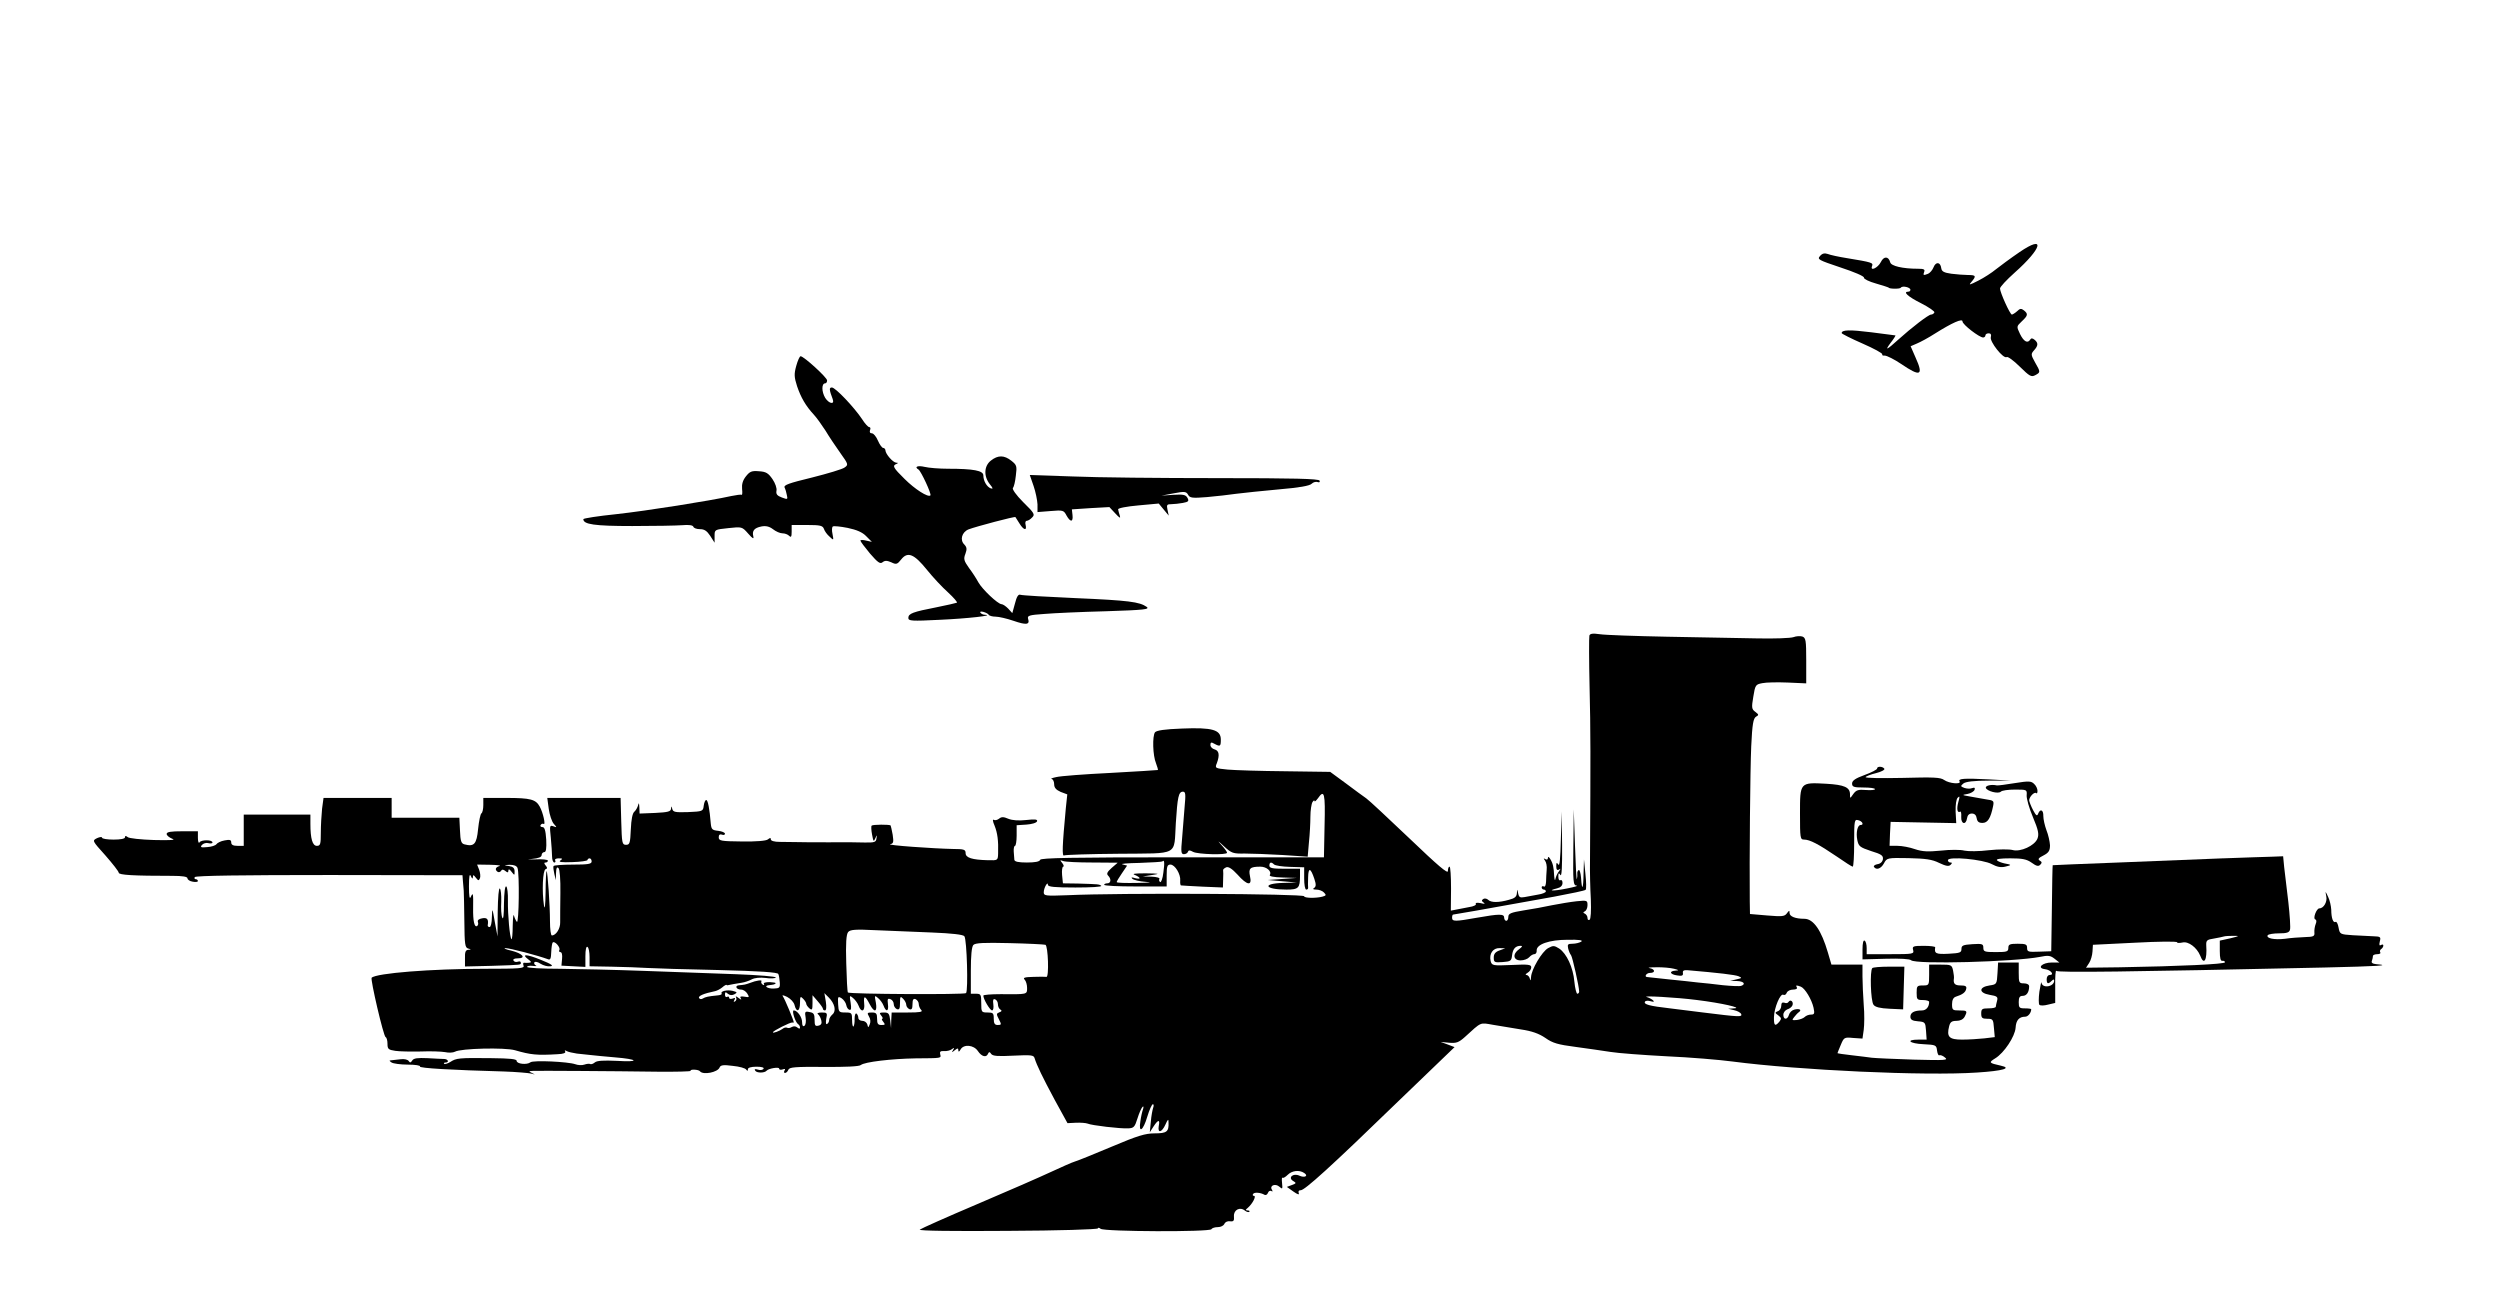 <?xml version="1.0" standalone="no"?>
<!DOCTYPE svg PUBLIC "-//W3C//DTD SVG 20010904//EN"
 "http://www.w3.org/TR/2001/REC-SVG-20010904/DTD/svg10.dtd">
<svg version="1.0" xmlns="http://www.w3.org/2000/svg"
 width="1200pt" height="630pt" viewBox="0 0 1200 630"
 preserveAspectRatio="xMidYMid meet">
<g transform="translate(0,630) scale(0.1,-0.1)"
fill="#000000" stroke="none">
<path d="M9694 5090 c-44 -30 -95 -68 -114 -83 -18 -15 -56 -40 -84 -54 -43
-22 -48 -23 -33 -6 24 28 22 33 -17 33 -18 0 -54 3 -79 6 -36 5 -47 11 -49 27
-4 30 -26 32 -37 4 -5 -13 -17 -27 -26 -31 -23 -9 -25 -8 -19 9 5 12 -2 15
-29 15 -74 0 -130 13 -134 31 -8 30 -31 30 -45 1 -14 -28 -53 -46 -42 -19 6
16 0 18 -121 38 -38 6 -80 15 -92 20 -15 5 -26 3 -37 -10 -14 -16 -8 -19 99
-55 64 -21 114 -42 112 -49 -1 -6 25 -19 58 -28 33 -10 60 -18 60 -19 0 -7 55
-8 59 -1 7 11 46 2 46 -10 0 -5 -4 -9 -10 -9 -28 0 -2 -24 60 -55 39 -20 68
-40 65 -45 -3 -6 -10 -10 -16 -10 -12 0 -94 -63 -157 -120 -55 -50 -67 -56
-38 -17 16 20 26 37 24 37 -2 0 -55 7 -116 15 -104 13 -142 12 -142 -4 0 -3
45 -26 100 -50 55 -24 97 -47 95 -52 -3 -4 3 -7 12 -6 10 0 46 -18 80 -41 91
-62 107 -55 68 31 l-24 55 30 13 c17 7 56 28 87 48 83 52 132 74 132 58 0 -15
81 -77 99 -77 6 0 11 5 11 10 0 6 7 10 16 10 10 0 13 -6 10 -18 -7 -21 60
-106 76 -96 5 4 34 -17 63 -46 47 -46 55 -51 74 -41 26 14 26 15 -1 62 -20 36
-20 40 -5 57 21 23 21 36 3 51 -10 8 -16 9 -21 1 -12 -20 -31 -10 -49 27 -17
36 -17 36 8 60 30 28 32 36 11 53 -13 10 -19 10 -33 -4 -10 -9 -22 -16 -25
-16 -9 0 -57 107 -57 125 0 8 32 42 70 76 133 118 150 185 24 99z"/>
<path d="M3822 4544 c-11 -40 -10 -54 4 -98 18 -53 41 -94 81 -137 13 -14 38
-49 56 -77 17 -29 50 -77 71 -107 38 -53 39 -56 20 -69 -10 -8 -81 -29 -156
-48 -111 -27 -137 -36 -132 -48 4 -8 9 -25 11 -37 5 -21 3 -21 -24 -11 -22 8
-29 16 -26 32 3 12 -6 37 -19 56 -20 29 -31 36 -65 38 -35 3 -44 -1 -63 -25
-15 -19 -20 -38 -18 -60 2 -17 1 -30 -2 -28 -3 2 -26 -1 -50 -6 -103 -23 -406
-71 -552 -87 -87 -9 -158 -20 -158 -24 0 -25 53 -33 235 -33 105 0 212 2 239
4 33 3 51 0 54 -7 2 -7 16 -12 32 -12 21 0 33 -8 49 -32 l21 -33 0 32 c0 31 0
31 66 38 65 7 66 7 95 -26 22 -25 28 -28 25 -14 -7 27 4 41 39 48 21 4 38 0
55 -13 14 -11 34 -20 46 -20 11 0 25 -5 32 -12 9 -9 12 -5 12 20 l0 32 74 0
c64 0 75 -3 81 -19 3 -10 15 -27 27 -37 20 -19 20 -19 14 13 -4 17 -3 34 2 36
4 3 36 0 71 -7 43 -9 71 -21 89 -40 l27 -27 -27 6 c-16 4 -28 4 -28 0 0 -4 21
-32 46 -62 38 -44 49 -51 60 -42 11 9 21 9 42 0 24 -12 29 -10 48 14 31 39 62
26 124 -51 28 -35 74 -84 101 -108 27 -25 46 -47 42 -49 -5 -2 -48 -12 -98
-22 -113 -22 -135 -30 -135 -51 0 -15 15 -16 153 -9 133 6 263 21 215 24 -9 0
-19 5 -22 10 -4 5 3 7 14 4 11 -3 23 -9 26 -14 3 -5 18 -9 33 -9 15 0 54 -9
86 -20 61 -21 79 -19 70 9 -5 16 4 19 77 24 46 4 179 10 297 13 184 6 211 9
195 21 -34 24 -86 31 -341 42 -138 6 -257 13 -265 16 -10 4 -18 -9 -26 -41
l-13 -47 -20 22 c-11 11 -25 21 -32 21 -18 1 -92 71 -111 105 -9 17 -29 48
-45 69 -24 34 -27 43 -17 68 8 22 7 31 -5 44 -23 22 -12 60 20 73 37 14 222
63 225 59 1 -2 10 -15 19 -30 20 -33 37 -37 30 -8 -3 11 -1 20 5 20 6 0 18 7
26 16 15 14 11 21 -43 74 -34 34 -54 63 -49 68 5 5 11 31 14 59 6 46 4 51 -21
71 -35 28 -65 28 -99 1 -33 -26 -35 -75 -5 -113 16 -20 17 -24 4 -20 -19 8
-35 36 -35 62 0 23 -47 32 -169 32 -42 0 -93 4 -113 9 -34 8 -51 0 -29 -13 12
-8 63 -117 57 -124 -11 -11 -75 30 -124 79 -55 54 -60 64 -39 72 9 4 9 6 -1 6
-16 1 -51 41 -52 59 0 6 -5 12 -11 12 -5 0 -17 16 -25 35 -8 19 -21 35 -29 35
-9 0 -12 6 -9 15 4 8 2 15 -4 15 -5 0 -21 17 -34 38 -38 57 -128 152 -145 152
-14 0 -13 -11 4 -56 10 -28 -18 -22 -36 6 -18 30 -18 70 0 70 5 0 9 6 9 14 0
14 -112 116 -127 116 -5 0 -14 -21 -21 -46z"/>
<path d="M4961 3968 c10 -29 18 -69 19 -89 l0 -37 63 5 c59 5 63 4 76 -21 19
-34 33 -33 29 2 l-3 27 90 6 90 5 28 -30 c21 -23 27 -26 22 -11 -4 11 -7 25
-8 30 -1 6 41 14 97 19 l98 9 24 -29 24 -29 -6 28 c-5 24 -3 27 19 27 13 0 38
3 55 6 27 5 30 9 22 24 -8 15 -20 18 -67 15 l-58 -4 59 11 c52 10 60 9 69 -7
8 -15 19 -17 91 -11 44 4 108 11 141 16 33 4 125 14 204 21 95 8 148 17 157
27 8 8 21 11 29 8 8 -3 12 0 9 7 -3 9 -122 12 -492 12 -268 0 -580 3 -693 8
l-206 7 18 -52z"/>
<path d="M7629 3249 c-2 -8 -2 -120 1 -249 5 -204 5 -334 2 -830 -1 -52 1
-136 4 -187 2 -55 0 -94 -6 -98 -6 -3 -10 0 -10 9 0 8 -6 17 -12 20 -10 5 -10
7 0 12 6 3 12 16 12 29 0 23 -2 24 -52 19 -29 -3 -82 -12 -118 -19 -36 -8 -98
-19 -137 -25 -61 -10 -73 -15 -73 -31 0 -10 -4 -19 -10 -19 -5 0 -10 7 -10 15
0 19 -22 19 -130 0 -106 -19 -120 -19 -120 0 0 8 2 15 5 15 5 0 130 22 485 86
80 15 148 29 151 33 4 3 3 38 -1 76 l-7 70 -2 -69 c-1 -75 -8 -86 -12 -19 -2
23 -7 39 -11 37 -5 -3 -8 -11 -7 -17 1 -7 0 -19 -2 -27 -2 -8 -6 64 -9 160
l-6 175 -2 -182 c-2 -168 -1 -183 16 -184 9 -1 -12 -7 -48 -14 -64 -13 -98
-12 -46 1 17 4 26 13 26 26 0 10 -4 16 -10 13 -6 -3 -10 4 -10 17 0 18 2 20
10 8 6 -10 9 39 8 145 l-2 160 -4 -135 c-2 -90 -6 -130 -12 -120 -8 12 -10 10
-10 -8 0 -16 4 -21 13 -16 9 6 9 5 1 -7 -7 -8 -14 -23 -17 -34 -3 -15 -5 -12
-7 10 -2 43 -6 61 -19 82 -6 10 -11 13 -11 5 0 -8 -5 -10 -12 -6 -10 6 -10 4
-2 -7 6 -8 10 -27 8 -44 -1 -16 -3 -43 -3 -58 -1 -16 -5 -26 -11 -22 -5 3 -10
1 -10 -4 0 -6 5 -11 10 -11 6 0 10 -4 10 -9 0 -5 -17 -12 -37 -15 -21 -4 -50
-9 -65 -12 -22 -4 -27 -1 -31 18 -4 22 -4 23 -6 1 -1 -17 -10 -25 -38 -32 -49
-14 -86 -14 -100 0 -6 6 -17 8 -23 4 -9 -6 -9 -10 1 -17 10 -7 5 -8 -14 -3
-17 3 -26 2 -23 -4 3 -5 -11 -12 -32 -15 -20 -4 -48 -9 -62 -12 l-26 -5 1 106
c0 58 -3 105 -7 105 -5 0 -8 -9 -8 -21 0 -15 -47 25 -185 157 -102 97 -195
184 -207 192 -13 9 -57 41 -98 72 l-75 55 -215 3 c-118 1 -243 5 -277 8 -61 6
-62 7 -52 31 14 38 11 60 -11 66 -11 3 -20 12 -20 21 0 13 4 15 19 6 28 -15
31 -13 31 20 0 47 -40 59 -186 53 -84 -3 -122 -9 -130 -18 -13 -18 -11 -111 5
-149 6 -16 10 -30 9 -32 -2 -1 -104 -7 -228 -14 -124 -6 -241 -15 -260 -20
-19 -4 -29 -8 -22 -9 6 -1 12 -12 12 -25 0 -17 9 -27 31 -37 l32 -12 -7 -66
c-17 -181 -19 -234 -8 -227 6 3 124 7 262 8 294 3 264 -13 274 147 8 125 13
151 34 151 13 0 14 -11 8 -75 -3 -41 -9 -109 -12 -150 -6 -64 -5 -75 9 -75 8
0 17 5 19 11 3 9 9 9 25 0 23 -12 163 -16 163 -4 0 4 -12 21 -27 37 -21 23
-18 22 12 -6 37 -34 44 -36 100 -35 33 0 114 -3 181 -7 l121 -8 6 69 c4 37 7
93 7 123 0 30 5 62 10 70 5 8 10 11 10 5 0 -5 7 1 16 13 31 45 36 26 32 -131
l-3 -152 -679 0 c-535 0 -680 -3 -683 -12 -3 -9 -25 -13 -64 -13 -40 0 -59 4
-60 13 0 6 -2 24 -3 40 -1 15 2 27 6 27 4 0 8 22 8 49 l0 50 47 3 c26 2 48 8
51 16 3 9 -9 11 -52 6 -36 -4 -66 -2 -86 6 -23 10 -33 10 -45 0 -8 -6 -19 -9
-25 -5 -6 4 -5 -8 4 -28 14 -35 19 -72 17 -134 -1 -33 -2 -33 -48 -32 -78 2
-108 12 -108 34 0 17 -7 20 -60 20 -96 2 -322 18 -302 23 16 3 17 10 12 45 -4
23 -9 43 -10 45 -5 5 -86 5 -91 -1 -3 -3 -2 -22 2 -43 6 -33 8 -36 15 -19 9
20 9 20 6 0 -2 -17 -9 -20 -57 -19 -30 1 -107 2 -170 1 -63 0 -133 0 -155 1
-22 0 -59 1 -82 1 -26 0 -43 5 -43 12 0 8 -3 9 -14 0 -8 -7 -55 -11 -125 -10
-101 1 -111 3 -111 20 0 12 5 16 15 13 8 -4 15 -1 15 4 0 6 -15 12 -32 14 -29
3 -33 7 -36 33 -6 74 -14 115 -22 115 -5 0 -10 -12 -12 -27 -3 -27 -5 -28 -75
-31 -62 -2 -72 0 -76 15 -4 15 -5 16 -6 1 -1 -13 -14 -17 -76 -20 l-75 -3 -1
30 c-1 21 -3 24 -6 10 -3 -11 -11 -25 -18 -31 -9 -7 -15 -37 -17 -85 -3 -66
-5 -74 -23 -74 -19 0 -20 8 -23 113 l-3 112 -176 0 -176 0 7 -52 c4 -29 15
-62 24 -72 16 -18 16 -19 -2 -12 -18 6 -18 2 -12 -55 3 -34 6 -75 6 -90 0 -16
5 -29 11 -29 5 0 7 5 4 10 -3 6 4 10 17 10 19 0 20 -2 8 -10 -11 -8 6 -10 58
-8 39 1 72 6 72 10 0 4 5 8 10 8 6 0 10 -7 10 -15 0 -12 -17 -15 -89 -15 -50
0 -92 -3 -94 -7 -2 -5 0 -21 4 -38 l7 -30 1 34 c1 25 4 32 12 24 6 -6 10 -54
9 -119 -1 -60 -1 -123 -1 -141 1 -30 -20 -63 -40 -63 -5 0 -9 30 -9 68 0 77
-11 235 -16 241 -2 2 -5 -43 -5 -100 -1 -68 -4 -90 -8 -64 -10 66 -6 168 8
173 9 3 9 7 0 18 -8 10 -8 14 0 14 6 0 11 4 11 9 0 5 -28 8 -62 6 -35 -1 -42
0 -16 2 33 3 48 9 48 19 0 7 6 14 13 14 8 0 11 17 9 60 -3 45 -8 60 -18 60 -9
0 -12 5 -9 10 4 6 10 8 15 5 10 -6 -3 54 -19 83 -19 35 -44 42 -160 42 l-111
0 0 -34 c0 -19 -4 -37 -9 -40 -5 -3 -12 -37 -16 -75 -7 -73 -19 -86 -65 -74
-16 4 -20 15 -22 67 l-3 61 -163 0 -162 0 0 48 0 47 -164 0 -163 0 -7 -52 c-3
-29 -6 -81 -6 -115 0 -55 -2 -63 -19 -63 -21 0 -31 34 -31 106 l0 44 -160 0
-160 0 0 -75 0 -75 -30 0 c-21 0 -30 5 -30 16 0 13 -7 15 -32 10 -18 -3 -35
-12 -39 -18 -4 -6 -24 -13 -44 -14 -30 -3 -35 -1 -26 10 7 8 21 12 31 9 11 -3
20 -1 20 3 0 14 -54 14 -62 1 -4 -7 -8 3 -8 21 l0 32 -75 0 c-55 0 -75 -3 -75
-13 0 -7 12 -17 27 -23 19 -6 -7 -8 -88 -6 -63 2 -120 8 -126 14 -9 7 -13 7
-13 -1 0 -7 -21 -11 -55 -11 -30 0 -55 4 -55 9 0 5 -11 4 -24 -2 -24 -12 -24
-12 40 -83 35 -40 64 -77 64 -83 0 -11 71 -15 257 -15 50 0 73 -4 73 -12 0 -6
11 -14 25 -16 14 -3 25 -1 25 3 0 5 -5 9 -11 9 -5 0 -7 5 -4 10 4 7 229 10
646 10 l639 -1 2 -27 c1 -15 3 -36 4 -47 1 -11 2 -77 3 -147 1 -112 3 -127 19
-131 15 -4 15 -5 0 -6 -13 -1 -17 -10 -16 -41 l0 -39 127 3 c151 5 141 4 141
16 0 5 -6 7 -14 4 -8 -3 -17 -1 -21 5 -4 7 4 11 20 11 44 0 23 24 -31 37 -27
6 -39 12 -28 12 19 1 158 -36 204 -53 12 -5 15 3 16 34 1 22 4 43 7 46 9 10
39 -24 32 -36 -3 -5 -1 -10 5 -10 7 0 10 -13 8 -32 l-3 -33 58 -3 57 -3 0 51
c0 32 4 49 10 45 6 -3 10 -26 10 -49 l0 -44 108 -2 c59 -1 134 -4 167 -6 33
-2 188 -7 343 -10 200 -5 285 -11 288 -19 3 -6 6 -24 7 -40 2 -26 -1 -29 -30
-30 -29 -1 -49 13 -23 16 25 3 29 4 33 9 3 3 -10 5 -28 6 -20 0 -32 -3 -28 -9
3 -6 1 -7 -6 -3 -6 4 -9 11 -6 16 5 8 -25 4 -55 -8 -22 -8 -28 -9 -51 -11 -24
-1 -16 -21 9 -21 10 0 23 -9 29 -19 11 -18 10 -19 -13 -15 -19 3 -24 1 -18 -8
5 -8 1 -7 -11 2 -10 8 -16 10 -12 3 4 -6 2 -15 -4 -19 -8 -5 -9 -3 -4 6 6 10
4 12 -8 7 -10 -3 -17 -2 -17 4 0 6 -5 7 -10 4 -5 -3 -10 1 -10 11 0 13 3 14
14 4 10 -8 21 -8 32 -2 14 8 13 10 -9 16 -27 6 -60 -1 -53 -13 3 -4 -7 -8 -22
-9 -41 -4 -56 -7 -69 -15 -6 -4 -14 -3 -17 2 -7 10 20 22 78 34 8 2 22 9 32
17 9 8 19 14 21 13 1 -2 4 -3 6 -2 8 2 46 9 67 12 14 2 35 9 48 16 15 8 40 10
67 7 24 -4 46 -2 49 2 3 5 -83 12 -192 16 -108 4 -307 11 -442 16 -135 5 -316
9 -402 10 -87 0 -158 4 -158 9 0 4 12 7 27 5 16 -2 22 -1 15 2 -6 3 -10 10 -7
15 4 5 17 2 30 -7 13 -8 34 -14 47 -12 17 2 6 10 -46 31 -69 28 -96 29 -60 2
15 -11 16 -15 4 -16 -8 -1 -19 -1 -24 0 -5 1 -6 -5 -3 -14 6 -13 -17 -15 -186
-15 -257 0 -521 -21 -543 -43 -7 -7 57 -282 67 -285 5 -2 9 -16 9 -32 0 -25 4
-29 38 -34 20 -3 75 -4 122 -3 47 2 99 0 116 -3 17 -4 39 -3 48 2 28 16 239
21 288 7 76 -22 105 -25 205 -19 27 1 40 6 36 13 -4 6 -1 7 7 2 7 -4 29 -9 49
-12 20 -2 50 -5 66 -7 17 -2 68 -7 115 -11 115 -9 124 -24 11 -17 -64 3 -95 1
-105 -7 -8 -7 -19 -11 -23 -8 -4 2 -17 1 -28 -3 -11 -4 -31 -3 -44 2 -34 12
-202 20 -215 9 -16 -13 -66 -8 -66 7 0 9 -32 12 -122 13 -157 2 -168 0 -196
-18 -13 -8 -26 -12 -30 -9 -3 3 0 6 6 6 19 0 14 16 -5 17 -10 0 -46 2 -81 4
-47 2 -66 0 -73 -11 -7 -11 -11 -12 -17 -3 -4 7 -21 11 -37 9 -17 -2 -37 -4
-45 -5 -13 -1 -13 -2 0 -11 8 -5 43 -10 78 -10 35 0 61 -4 58 -9 -5 -8 152
-17 404 -24 58 -2 116 -7 130 -10 21 -6 21 -6 5 2 -19 9 -18 10 5 11 33 1 381
-1 592 -4 92 -1 165 1 163 4 -5 9 39 7 45 -2 15 -19 85 -5 94 18 5 12 18 14
63 8 32 -3 61 -11 65 -18 6 -8 8 -7 8 2 0 7 15 12 41 12 25 0 38 -4 34 -10 -4
-6 -16 -8 -27 -4 -14 4 -18 3 -13 -5 7 -12 45 -12 55 0 10 11 60 19 60 10 0
-6 7 -7 17 -4 11 4 14 3 9 -5 -4 -7 -3 -12 2 -12 6 0 13 7 16 15 5 13 31 15
171 14 100 -1 170 2 177 9 18 15 147 30 263 32 127 1 123 0 118 20 -3 12 1 16
19 15 13 -1 29 3 37 9 12 9 13 8 6 -4 -8 -13 -7 -13 8 -1 14 11 17 11 17 0 1
-10 4 -8 11 4 15 26 63 22 83 -8 18 -27 41 -33 49 -12 4 9 8 9 15 -2 8 -10 31
-12 107 -8 84 4 97 3 101 -12 11 -35 38 -91 96 -199 l62 -113 40 2 c23 1 48
-1 56 -4 20 -9 158 -25 195 -23 27 1 32 6 45 48 8 26 19 50 24 55 5 5 6 0 3
-10 -4 -10 -10 -36 -13 -58 -10 -62 13 -47 33 21 10 33 22 60 27 60 4 0 5 -8
1 -18 -3 -9 -9 -39 -11 -67 l-5 -50 18 28 c22 34 32 35 25 2 -6 -36 15 -31 32
7 12 27 15 29 15 11 2 -45 -8 -53 -66 -53 -45 0 -82 -11 -207 -64 -83 -35
-162 -67 -176 -71 -14 -4 -65 -27 -115 -50 -49 -23 -209 -93 -355 -155 -146
-62 -269 -117 -275 -122 -6 -6 162 -8 423 -6 241 1 432 7 432 12 0 4 6 4 13
-2 17 -14 523 -16 532 -2 3 6 17 10 31 10 14 0 27 7 31 15 3 9 15 15 27 13 17
-2 21 2 19 24 -2 31 29 47 53 27 8 -6 17 -9 21 -5 3 3 0 6 -8 6 -12 1 -11 3 1
13 22 19 42 57 29 57 -5 0 -8 4 -4 9 5 10 37 7 55 -4 6 -3 13 1 16 9 3 9 11
13 17 9 6 -4 7 -1 2 7 -12 20 17 31 36 14 15 -13 16 -12 13 17 -2 18 -1 30 2
26 3 -3 14 3 25 14 20 20 55 25 79 9 22 -14 3 -25 -23 -13 -30 14 -57 -10 -29
-26 15 -9 15 -11 -7 -19 l-24 -9 31 -22 c21 -15 30 -17 26 -8 -3 9 0 14 9 14
18 -2 142 110 475 433 l264 254 -34 13 -33 12 41 -4 c34 -3 46 1 76 28 81 74
71 69 135 58 32 -5 92 -15 133 -22 54 -8 87 -20 118 -41 35 -25 61 -32 145
-43 56 -8 131 -18 167 -24 36 -6 157 -15 270 -21 113 -5 255 -17 315 -25 322
-42 924 -70 1175 -53 125 8 169 21 114 33 -58 13 -59 15 -27 35 43 26 95 105
98 147 2 36 17 53 46 53 14 0 29 19 29 36 0 2 -13 4 -30 4 -27 0 -30 3 -30 30
0 23 5 30 19 30 19 0 31 18 31 46 0 8 -10 14 -25 14 -23 0 -25 3 -25 50 l0 50
-49 0 -50 0 -3 -52 c-3 -52 -4 -53 -38 -58 -53 -8 -52 -36 0 -45 37 -6 41 -10
36 -29 -3 -11 -6 -24 -6 -28 0 -5 -16 -8 -35 -8 -31 0 -35 -3 -35 -25 0 -21 5
-25 29 -25 27 0 29 -3 32 -44 l4 -44 -50 -6 c-27 -3 -76 -6 -107 -6 -62 0 -75
13 -62 64 5 20 12 26 35 26 18 0 32 7 39 19 15 29 13 31 -25 31 -32 0 -35 2
-35 30 0 20 6 32 18 36 32 10 47 21 50 38 3 12 -4 16 -27 16 -28 0 -36 9 -32
34 1 5 -1 22 -4 37 -6 28 -9 29 -61 29 l-54 0 0 -50 c0 -49 -1 -50 -30 -50
-28 0 -30 -3 -30 -35 0 -32 2 -35 30 -35 17 0 30 -4 30 -9 0 -24 -14 -41 -35
-41 -36 0 -55 -10 -55 -30 0 -14 9 -20 36 -22 35 -3 36 -5 39 -45 l3 -43 -39
0 c-64 0 -44 -19 24 -22 59 -3 62 -4 65 -31 2 -15 7 -25 11 -22 5 2 17 -2 27
-11 17 -13 2 -14 -151 -10 -93 3 -183 7 -200 9 -16 2 -60 8 -97 12 -38 4 -68
9 -68 10 0 1 7 19 16 40 15 36 17 37 59 33 l45 -3 6 42 c3 23 4 77 0 120 -3
43 -6 104 -6 136 l0 57 -75 0 -74 0 -17 58 c-31 106 -69 162 -113 162 -43 0
-71 11 -71 28 0 14 -2 13 -13 -2 -11 -15 -23 -16 -95 -10 l-82 7 -1 61 c-2
201 2 631 7 744 5 107 10 134 23 142 14 8 14 10 -3 23 -18 13 -19 20 -10 73 9
56 11 59 43 65 18 4 73 5 122 3 l89 -4 0 110 c0 97 -2 109 -19 115 -10 3 -29
2 -42 -3 -13 -5 -94 -8 -179 -6 -85 2 -279 5 -430 8 -151 3 -296 8 -321 12
-34 5 -47 3 -50 -7z m-2386 -1089 l122 -1 -29 -25 c-21 -19 -26 -28 -17 -37
16 -16 14 -37 -4 -37 -8 0 -15 -3 -15 -7 0 -5 68 -8 150 -8 l150 0 0 53 c0 43
3 52 18 52 22 0 50 -47 47 -77 -1 -13 1 -23 4 -23 3 -1 50 -3 104 -6 l97 -4 1
37 c1 21 1 42 0 46 -1 4 6 10 15 14 11 4 28 -7 54 -35 47 -53 71 -56 60 -8 -8
38 0 46 50 46 30 0 56 -23 45 -40 -4 -6 18 -11 62 -12 l68 -2 -70 -5 -70 -5
70 -6 70 -6 -67 -2 c-103 -3 -87 -32 17 -32 58 0 65 7 65 66 l0 34 -73 0 c-59
0 -74 3 -74 15 0 17 9 19 22 6 6 -6 40 -11 78 -12 l67 -2 0 -54 c0 -29 4 -53
10 -53 5 0 9 3 9 8 -1 4 -1 27 0 51 1 49 12 46 30 -8 9 -27 8 -36 -1 -43 -9
-5 -5 -8 10 -8 13 0 30 -6 37 -14 12 -12 11 -15 -8 -20 -31 -8 -87 -7 -87 2 0
12 -884 17 -1137 5 -105 -4 -113 -3 -113 14 0 21 20 56 20 36 0 -10 33 -13
132 -13 72 0 128 3 124 8 -9 8 -14 8 -112 11 l-72 1 -4 40 c-2 22 1 40 5 40 5
0 3 8 -4 17 -12 15 -12 16 4 10 10 -4 73 -7 140 -7z m341 -49 c-3 -28 -11 -48
-15 -45 -5 3 -7 10 -4 15 4 5 -13 10 -37 11 l-43 1 45 7 c40 6 36 7 -30 8 -54
0 -69 -2 -52 -8 12 -5 22 -12 22 -15 0 -4 -10 -3 -22 0 -16 5 -20 4 -13 -3 6
-6 35 -13 65 -15 35 -2 20 -4 -42 -5 -54 -1 -98 0 -98 4 0 3 11 22 25 42 l25
37 -22 6 c-13 3 24 6 81 7 58 2 107 5 110 7 10 11 12 -5 5 -54z m-3186 32
c-20 -5 -24 -18 -9 -28 5 -3 13 -1 16 5 5 8 11 7 21 -1 11 -9 14 -8 14 2 1 9
5 8 15 -5 15 -19 15 -19 15 1 0 16 -7 23 -27 26 -27 4 -27 4 3 6 21 0 34 -5
38 -15 10 -26 7 -269 -3 -259 -5 6 -11 19 -14 30 -3 11 -5 -11 -6 -49 0 -38
-3 -67 -6 -64 -8 8 -18 115 -17 185 1 34 -3 65 -8 68 -6 4 -10 -29 -11 -82 0
-54 -3 -80 -8 -68 -5 11 -7 46 -5 77 1 32 -2 60 -7 63 -5 4 -9 -42 -10 -112
l-1 -118 -13 70 c-12 69 -12 69 -14 23 0 -27 -5 -48 -11 -48 -5 0 -9 3 -9 8 5
29 -2 39 -27 34 -16 -3 -23 -9 -20 -18 3 -7 1 -16 -4 -19 -13 -8 -20 25 -19
86 1 69 0 79 -11 54 -6 -14 -9 2 -9 50 0 48 3 64 9 50 6 -14 9 -15 10 -5 0 12
3 12 14 -3 12 -15 14 -16 20 -2 3 8 1 26 -4 40 l-10 25 63 -1 c34 -1 54 -3 45
-6z m2074 -319 c98 -4 151 -10 157 -18 12 -15 19 -261 8 -273 -9 -8 -558 -5
-567 3 -3 3 -6 66 -8 140 -3 96 0 139 9 150 10 12 34 14 133 9 67 -3 187 -8
268 -11z m3118 -44 c-8 -5 -27 -10 -42 -10 -22 0 -25 -3 -21 -22 3 -13 9 -27
14 -33 7 -9 39 -152 39 -175 0 -5 -4 -10 -9 -10 -4 0 -11 26 -14 58 -6 68 -37
135 -73 159 -24 15 -29 15 -53 2 -30 -17 -80 -102 -82 -139 -1 -17 -3 -20 -6
-7 -2 9 -10 17 -16 17 -7 0 -4 5 6 11 9 5 17 17 17 26 0 13 -14 15 -94 11 -92
-4 -95 -3 -101 19 -8 35 11 63 43 62 l27 -1 -27 -10 c-20 -7 -28 -17 -28 -34
0 -23 3 -25 43 -22 38 3 42 5 45 33 4 31 16 45 42 45 9 0 7 -5 -8 -16 -33 -23
-29 -54 7 -54 16 0 34 7 41 15 7 8 18 15 25 15 7 0 12 8 11 17 -2 30 60 52
149 52 55 1 75 -2 65 -9z m-2572 -15 c13 -5 18 -156 5 -154 -5 1 -33 1 -62 0
-43 -1 -52 -4 -43 -13 7 -7 12 -25 12 -40 0 -32 3 -31 -127 -30 -46 0 -83 -3
-83 -7 0 -17 32 -71 42 -71 6 0 8 13 6 29 -3 21 -1 28 9 24 7 -3 13 -13 13
-23 0 -11 5 -22 12 -26 8 -5 7 -9 -5 -13 -15 -6 -15 -9 -2 -34 13 -25 12 -27
-6 -27 -14 0 -19 7 -19 30 0 27 -3 30 -30 30 -29 0 -30 2 -30 45 0 41 -2 45
-25 45 l-25 0 0 110 c0 73 4 115 12 124 9 10 50 12 173 9 88 -2 166 -6 173 -8z
m3017 -115 c24 -6 26 -8 8 -9 -33 -2 -28 -18 7 -23 23 -4 30 -1 28 11 -2 12 4
15 22 14 151 -13 228 -22 245 -29 18 -8 17 -9 -10 -15 l-30 -7 33 -1 c32 -1
43 -15 20 -23 -7 -3 -47 -1 -88 3 -41 5 -95 11 -120 13 -25 3 -88 10 -140 15
-52 6 -98 11 -102 11 -18 0 -6 20 12 20 27 0 25 18 -2 23 -13 2 2 4 32 4 30 1
69 -3 85 -7z m609 -86 c20 -8 52 -61 61 -101 6 -28 4 -33 -12 -33 -11 0 -24
-5 -31 -12 -6 -6 -23 -12 -37 -14 -24 -2 -25 -1 -13 14 7 9 17 20 23 24 15 11
2 18 -22 12 -12 -3 -23 -14 -26 -25 -7 -25 -27 -25 -27 0 0 11 9 22 19 26 11
3 22 12 25 20 6 17 -10 30 -19 16 -3 -6 -12 -8 -20 -4 -10 3 -15 -1 -15 -15 0
-11 -7 -23 -17 -26 -14 -6 -14 -8 3 -20 15 -12 16 -16 5 -30 -21 -25 -27 -19
-26 22 1 45 31 116 45 107 6 -3 13 1 16 9 3 9 17 16 31 16 13 0 21 4 18 10 -7
12 -3 12 19 4z m-4830 -89 c9 -37 26 -30 26 11 0 31 2 34 15 20 8 -8 15 -19
15 -24 0 -5 7 -15 15 -22 13 -11 15 -7 15 25 l0 38 25 -29 c14 -16 25 -32 25
-36 0 -5 5 -8 10 -8 6 0 8 16 4 42 l-7 41 21 -21 c29 -29 37 -65 18 -81 -9 -8
-16 -19 -16 -27 0 -7 -4 -16 -10 -19 -6 -4 -7 6 -4 25 6 28 4 30 -22 30 -16 0
-24 -4 -18 -8 6 -4 13 -17 16 -29 4 -15 0 -23 -13 -26 -16 -4 -19 0 -19 28 0
27 -4 34 -24 37 -22 5 -24 2 -19 -27 3 -19 0 -35 -6 -39 -7 -5 -11 2 -11 18 0
24 -23 56 -40 56 -11 0 8 -58 21 -66 5 -3 9 -10 9 -16 0 -7 -4 -7 -13 0 -8 7
-18 7 -27 2 -8 -5 -18 -6 -22 -3 -5 2 -14 1 -21 -5 -15 -11 -47 -23 -47 -17 0
7 84 49 93 47 4 -1 7 -1 7 1 0 9 -44 114 -52 124 -6 8 1 7 20 -2 17 -9 33 -26
36 -40z m248 1 c2 -11 8 -21 15 -23 9 -3 10 7 6 34 -6 35 -5 37 11 23 10 -8
22 -24 27 -37 13 -36 32 -28 27 11 -4 40 5 38 27 -5 22 -42 37 -37 29 9 -7 34
-6 36 10 22 10 -8 22 -24 27 -37 12 -33 26 -28 21 7 -3 25 -1 29 12 24 9 -3
16 -14 16 -24 0 -10 7 -20 15 -24 12 -4 15 3 15 30 0 31 2 34 15 20 8 -8 15
-21 15 -29 0 -8 7 -17 15 -21 11 -4 15 2 15 24 0 22 4 28 15 24 8 -4 15 -14
15 -23 0 -9 5 -22 12 -29 9 -9 -5 -12 -65 -12 l-77 0 -2 -37 -1 -38 -4 38 c-4
32 -8 37 -30 37 -21 0 -24 -2 -13 -15 7 -8 9 -15 5 -15 -4 0 -2 -7 5 -15 10
-13 9 -15 -9 -15 -17 0 -21 6 -21 30 0 25 -4 30 -25 30 -22 0 -24 -2 -14 -19
7 -11 9 -26 4 -37 -7 -18 -8 -18 -12 -1 -3 9 -13 17 -24 17 -10 0 -19 6 -19
14 0 8 -4 17 -9 21 -5 3 -9 -8 -9 -25 1 -17 -2 -33 -5 -37 -4 -3 -7 10 -7 30
0 35 -2 37 -32 37 -31 0 -33 2 -35 40 -2 37 -1 39 17 28 10 -7 20 -21 22 -32z
m4083 24 c121 -15 220 -38 180 -40 l-30 -2 29 -7 c16 -3 31 -12 34 -19 4 -14
-6 -14 -183 8 -44 6 -116 14 -160 20 -97 11 -127 19 -119 32 3 5 15 6 27 2 15
-4 19 -3 12 4 -5 5 -19 13 -30 16 -31 8 139 -1 240 -14z"/>
<path d="M9010 2611 c0 -5 -27 -19 -60 -31 -44 -16 -60 -27 -60 -41 0 -16 8
-19 55 -19 30 0 55 -3 55 -8 0 -4 -20 -6 -44 -4 -36 3 -46 0 -60 -19 -16 -23
-16 -23 -16 -2 0 34 -27 46 -114 51 -127 7 -126 7 -126 -143 0 -119 1 -125 20
-125 27 0 69 -22 156 -81 39 -27 73 -49 77 -49 4 0 7 51 7 114 0 109 1 114 20
109 20 -5 28 -23 11 -23 -15 0 -23 -36 -16 -72 6 -30 12 -35 66 -53 50 -15 59
-22 57 -39 -2 -13 -12 -22 -26 -24 -12 -2 -20 -8 -17 -13 11 -17 34 -9 48 17
14 26 15 27 118 25 82 -2 113 -6 147 -23 32 -15 46 -18 55 -9 8 8 8 11 -1 11
-7 0 -12 5 -12 11 0 20 169 4 211 -19 24 -13 43 -17 64 -12 33 8 32 9 -5 16
-13 3 -29 9 -34 14 -7 7 16 10 63 10 58 0 79 -4 103 -21 22 -16 32 -19 41 -10
9 9 9 14 -2 20 -11 7 -6 13 18 25 25 13 31 23 31 49 -1 17 -8 50 -17 72 -8 22
-15 52 -15 68 1 30 -15 37 -25 11 -5 -13 -10 -9 -24 17 -10 19 -18 40 -19 47
0 17 25 43 34 35 3 -4 6 1 6 11 0 10 -7 25 -16 33 -14 14 -25 15 -93 4 -42 -7
-81 -12 -86 -11 -27 6 -56 -1 -53 -12 6 -16 60 -30 72 -18 6 6 36 10 68 10 57
0 58 0 56 -28 -1 -15 12 -62 30 -104 26 -62 30 -82 22 -103 -13 -34 -82 -66
-120 -55 -15 4 -66 4 -113 -1 -48 -6 -100 -6 -118 -2 -18 5 -68 5 -112 0 -63
-6 -89 -5 -125 7 -25 9 -63 16 -84 16 l-38 0 2 58 3 57 157 -3 158 -3 -3 55
c-1 33 3 60 10 67 10 10 11 6 3 -21 -9 -33 -5 -54 9 -46 4 3 6 -8 5 -25 -2
-35 23 -41 28 -6 2 14 10 22 23 22 13 0 21 -8 23 -22 3 -17 10 -23 28 -23 25
0 39 22 51 81 5 25 2 27 -33 32 -22 4 -57 10 -79 14 -39 7 -39 7 -11 12 16 3
31 12 34 20 3 10 0 12 -12 8 -9 -4 -25 -3 -37 1 -19 7 -19 9 -5 21 11 9 50 14
124 14 l107 0 -110 6 c-117 6 -148 4 -139 -10 9 -15 -50 -10 -74 7 -18 13 -50
14 -202 10 -99 -2 -178 -1 -175 4 2 4 25 13 50 19 25 6 43 16 40 21 -8 12 -35
13 -35 1z"/>
<path d="M10670 2180 c-102 -4 -327 -13 -500 -20 -173 -6 -316 -13 -317 -13
-1 -1 -3 -94 -4 -207 l-3 -206 -58 -2 c-52 -2 -58 -1 -58 18 0 17 -6 20 -45
20 -38 0 -45 -3 -45 -20 0 -18 -7 -20 -60 -20 -54 0 -60 2 -60 21 0 18 -5 20
-52 17 -45 -3 -53 -6 -53 -23 0 -18 -8 -20 -62 -23 -61 -3 -69 1 -64 31 0 4
-24 7 -55 7 -51 0 -56 -2 -51 -20 5 -19 0 -20 -109 -20 l-114 0 0 29 c0 17 -4
33 -10 36 -6 4 -10 -12 -10 -42 l0 -48 111 3 c70 2 116 -1 122 -7 21 -21 494
-8 619 16 38 8 50 7 70 -9 l23 -18 -36 0 c-47 0 -74 -27 -33 -32 28 -3 47 -28
22 -28 -8 0 -14 -9 -14 -20 0 -23 7 -25 24 -8 8 8 12 8 12 1 0 -30 -58 -39
-61 -9 -1 6 -5 -14 -10 -44 -4 -30 -4 -59 0 -63 5 -5 24 -4 42 1 l34 8 0 82
c-1 45 2 77 5 72 6 -9 337 -5 1288 16 258 6 323 10 248 16 -18 2 -25 7 -21 16
3 8 5 18 5 23 0 5 9 9 21 9 11 0 18 4 14 9 -3 5 -1 12 5 16 5 3 10 11 10 16 0
6 -5 7 -11 3 -8 -5 -10 0 -6 17 6 22 3 24 -31 25 -20 1 -65 3 -99 5 -61 4 -62
5 -68 37 -3 18 -10 30 -14 27 -12 -7 -21 19 -21 58 -1 18 -7 46 -15 62 -14 30
-14 30 -9 3 6 -26 -12 -58 -33 -58 -14 0 -32 -49 -20 -53 7 -2 7 -11 2 -23 -4
-10 -7 -28 -6 -40 2 -18 -4 -21 -46 -22 -26 -1 -69 -4 -95 -8 -51 -6 -92 2
-83 17 4 5 28 9 54 9 38 0 50 4 53 18 3 9 -1 69 -8 132 -8 63 -16 139 -20 168
l-5 52 -52 -2 c-29 -1 -135 -4 -237 -8z m35 -384 l-50 -11 0 -50 c0 -35 4 -49
13 -47 6 1 12 -2 12 -7 0 -9 -215 -19 -506 -24 l-161 -2 15 23 c8 12 15 37 16
55 l2 32 202 10 c111 6 202 7 202 2 0 -4 11 -4 26 -1 28 7 69 -24 85 -63 18
-49 34 -22 29 49 -1 24 3 28 37 33 21 4 43 8 48 10 6 2 26 3 45 3 32 0 30 -1
-15 -12z"/>
<path d="M8987 1653 c-12 -12 -8 -158 6 -176 8 -11 31 -17 77 -19 l65 -3 3
103 3 102 -74 0 c-41 0 -77 -3 -80 -7z"/>
</g>
</svg>
